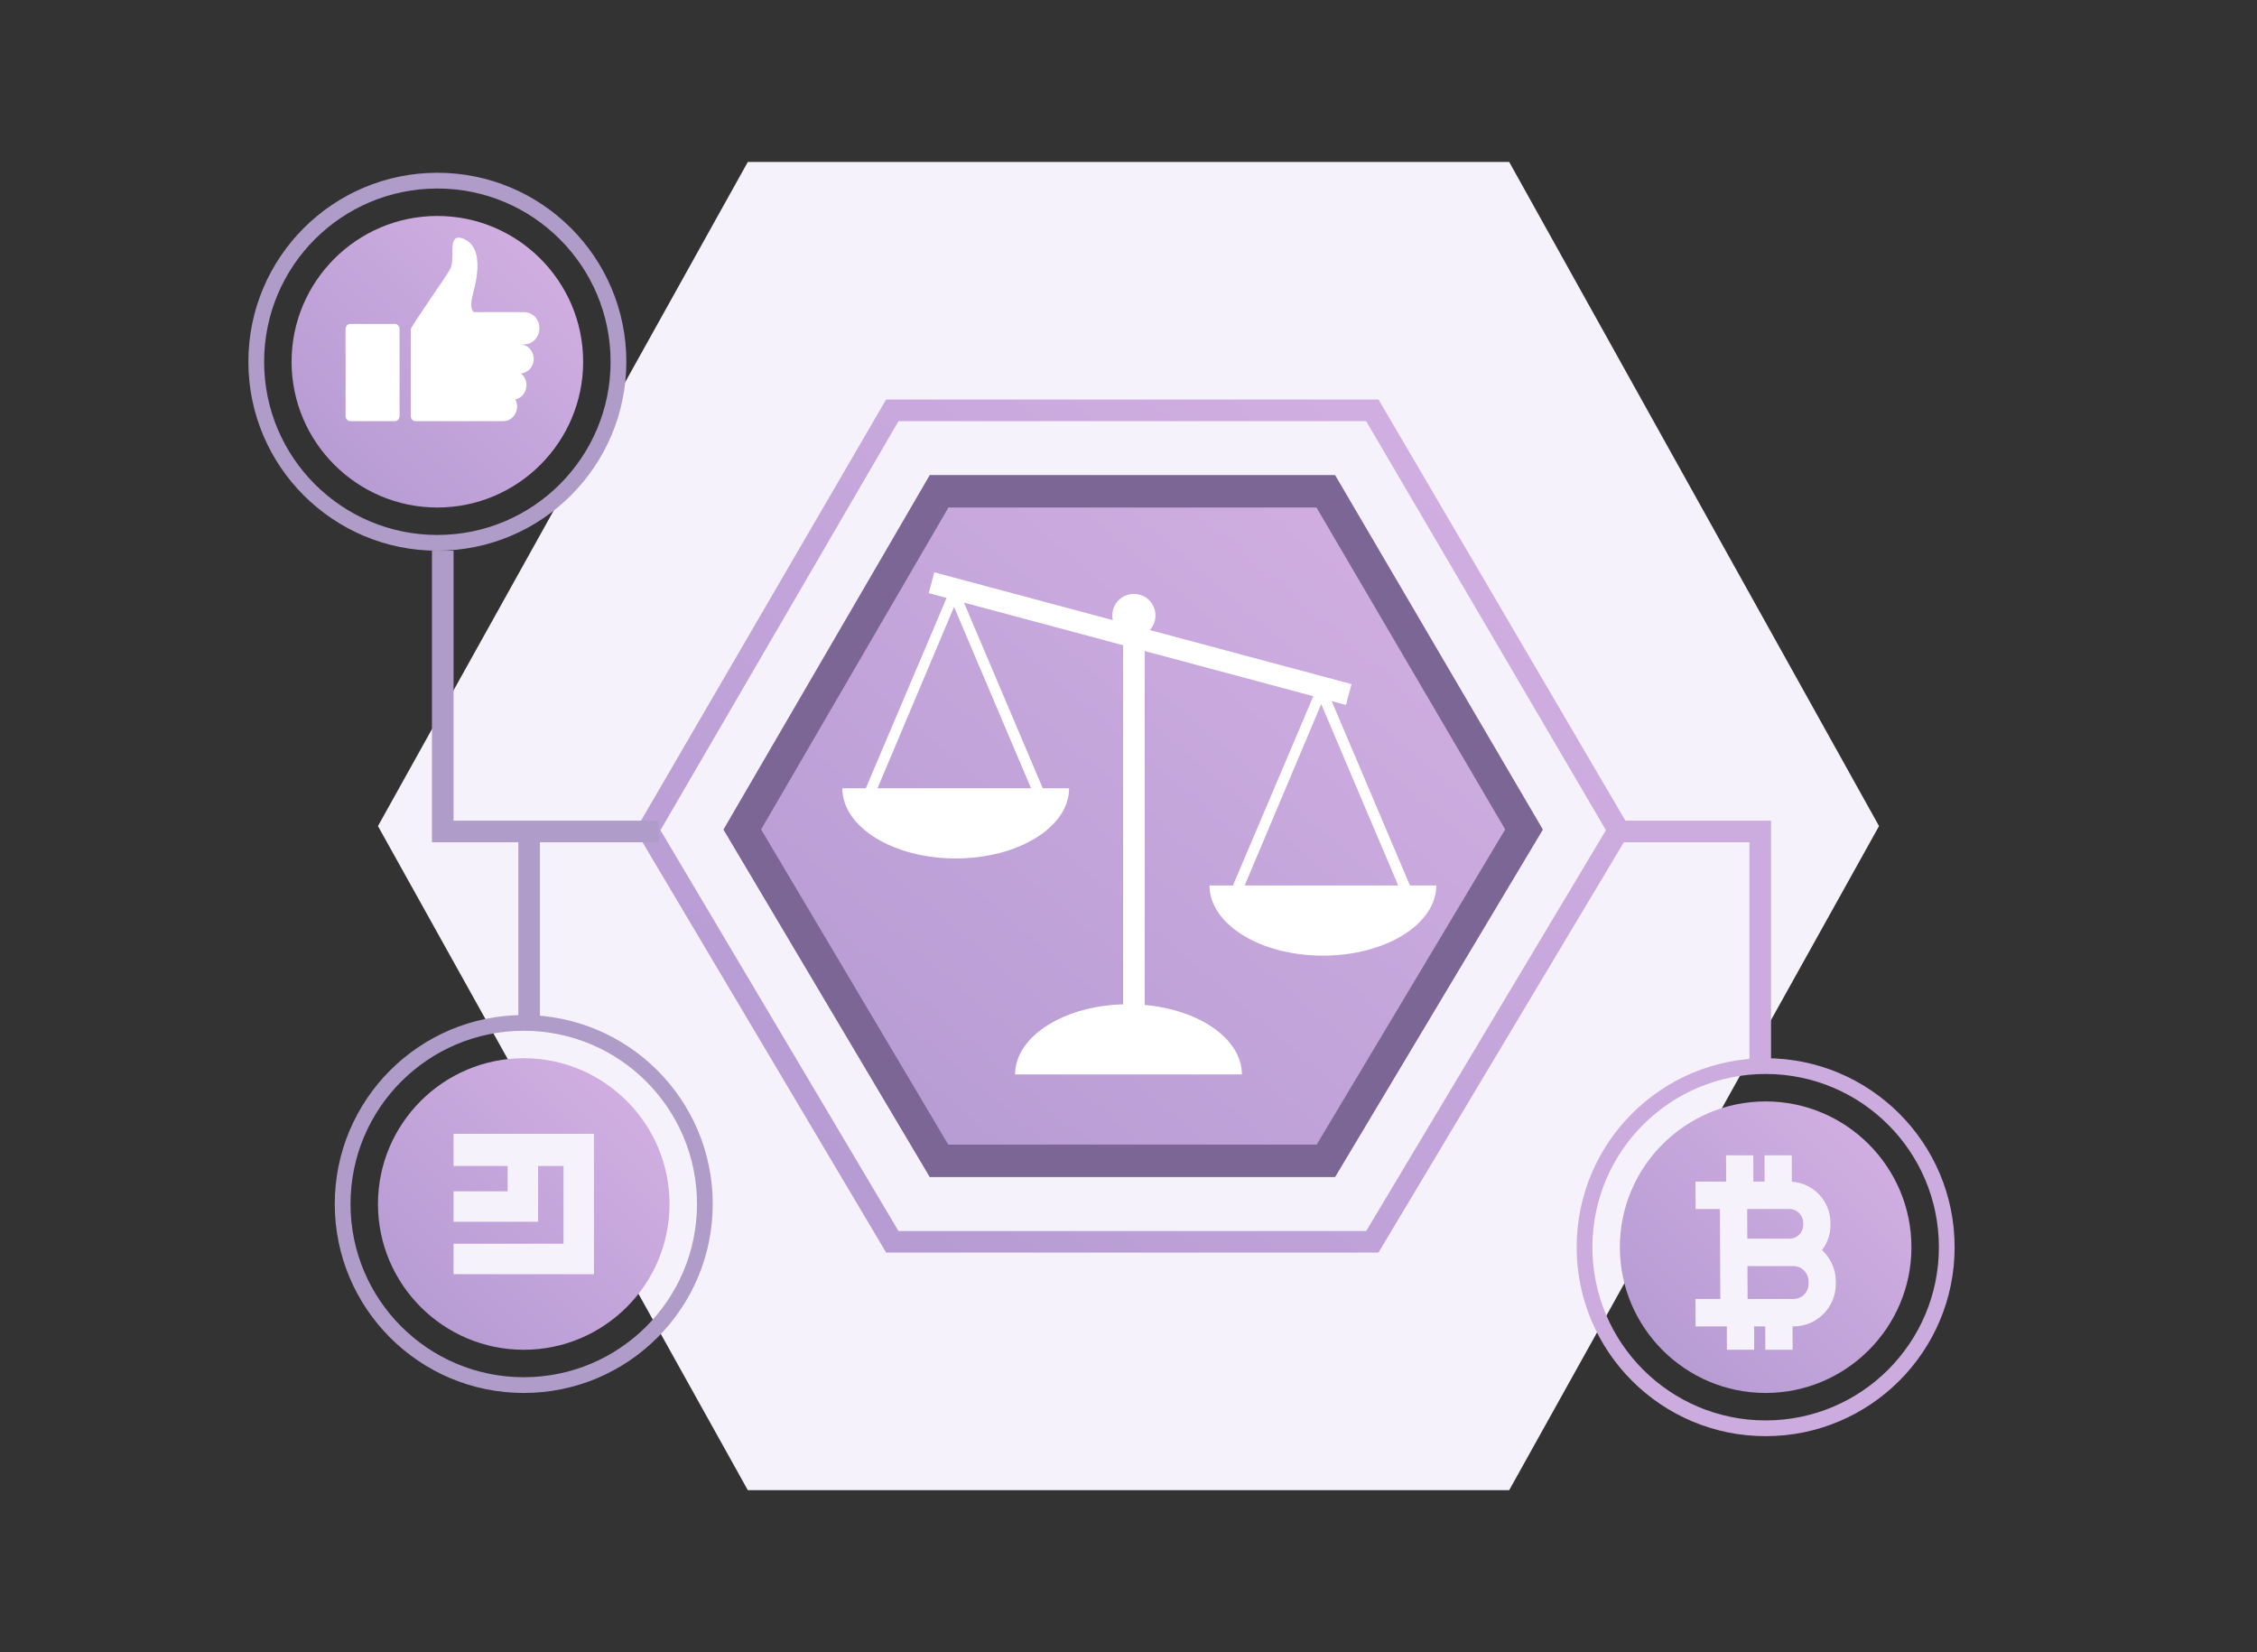 <?xml version="1.0" encoding="UTF-8"?>
<svg width="209px" height="153px" viewBox="0 0 209 153" version="1.1" xmlns="http://www.w3.org/2000/svg" xmlns:xlink="http://www.w3.org/1999/xlink">
    <rect x="0" y="0" width="209" height="153" fill="#333333" stroke="none"/>
    <!-- Generator: Sketch 49.1 (51147) - http://www.bohemiancoding.com/sketch -->
    <title>Lightweight</title>
    <desc>Created with Sketch.</desc>
    <defs>
        <linearGradient x1="1.507%" y1="98.493%" x2="98.618%" y2="1.382%" id="linearGradient-1">
            <stop stop-color="#B299D1" offset="0%"></stop>
            <stop stop-color="#D5B1E4" offset="100%"></stop>
        </linearGradient>
        <polygon id="path-2" points="51.102 29 32 61.825 51.102 94 88.626 94 107.867 61.825 88.626 29"></polygon>
    </defs>
    <g id="Desctop" stroke="none" stroke-width="1" fill="none" fill-rule="evenodd">
        <g id="Benefits" transform="translate(-409, -640)">
            <g id="Icons" transform="translate(345, 640)">
                <g id="Lightweight" transform="translate(64, 0)">
                    <g transform="translate(23, 15)">
                        <g id="Bg" transform="translate(12, 0)">
                            <polygon id="Page-1" fill="#F6F2FB" points="34.248 0 0 61.501 34.248 123 104.753 123 139 61.501 104.753 0"></polygon>
                            <polygon id="Path-3" stroke="url(#linearGradient-1)" stroke-width="2" points="47.628 23 25 61.885 47.628 100 92.08 100 114.873 61.885 92.08 23"></polygon>
                            <g id="Path-3">
                                <use fill="url(#linearGradient-1)" fill-rule="evenodd" xlink:href="#path-2"></use>
                                <path stroke="#7B6696" stroke-width="3" d="M51.964,30.5 L33.74,61.818 L51.956,92.5 L87.775,92.5 L106.124,61.818 L87.767,30.5 L51.964,30.5 Z"></path>
                            </g>
                        </g>
                        <g id="Center" transform="translate(55, 38)" fill="#FFFFFF">
                            <rect id="Rectangle-9" x="26" y="6" width="2" height="36"></rect>
                            <circle id="Oval-7" cx="27" cy="4" r="2"></circle>
                            <rect id="Rectangle-9" transform="translate(27.577, 6.142) rotate(-255) translate(-27.577, -6.142) " x="26.577" y="-13.858" width="2" height="40"></rect>
                            <path d="M18.561,20 C19.36,20 20.172,20 21,20 C21,23.59 16.299,26.5 10.5,26.5 C4.701,26.5 0,23.59 0,20 C0.726,20 1.45,20 2.174,20 L9.815,2 L10.854,2 L10.839,2.034 L10.921,2 L18.561,20 Z M17.475,20 L10.346,3.205 L3.258,20 C7.797,20 12.362,20 17.475,20 Z" id="Combined-Shape"></path>
                            <path d="M52.561,29 C53.36,29 54.172,29 55,29 C55,32.59 50.299,35.5 44.5,35.5 C38.701,35.5 34,32.59 34,29 C34.726,29 35.45,29 36.174,29 L43.815,11 L44.854,11 L44.839,11.034 L44.921,11 L52.561,29 Z M51.475,29 L44.346,12.205 L37.258,29 C41.797,29 46.362,29 51.475,29 Z" id="Combined-Shape"></path>
                            <path d="M26.5,46.5 C32.299,46.5 37,43.59 37,40 C29.121,40 22.666,40 16,40 C16,43.59 20.701,46.5 26.5,46.5 Z" id="Oval-5" transform="translate(26.5, 43.25) scale(1, -1) translate(-26.5, -43.25) "></path>
                        </g>
                        <g id="Line" transform="translate(17, 36)">
                            <rect id="Rectangle-11" fill="#B09CC9" x="8" y="27" width="2" height="17"></rect>
                            <polygon id="Combined-Shape" fill="#B09CC9" points="2 25 21.012 25 21.012 27 0 27 0 0 2 0"></polygon>
                            <polygon id="Combined-Shape" fill="#CCABDF" points="109.496 25 124 25 124 48 122 48 122 27 109.496 27"></polygon>
                        </g>
                        <g id="Down" transform="translate(8, 79)">
                            <path d="M17.5,35 C7.835,35 0,27.165 0,17.5 C0,7.835 7.835,0 17.5,0 C27.165,0 35,7.835 35,17.5 C35,27.165 27.165,35 17.5,35 Z M17.5,33.542 C26.36,33.542 33.542,26.36 33.542,17.5 C33.542,8.64 26.36,1.458 17.5,1.458 C8.64,1.458 1.458,8.64 1.458,17.5 C1.458,26.36 8.64,33.542 17.5,33.542 Z" id="Oval-3" fill="#B09CC9" fill-rule="nonzero"></path>
                            <path d="M17.5,4 C10.057,4 4,10.057 4,17.5 C4,24.945 10.057,31 17.5,31 C24.943,31 31,24.945 31,17.5 C31,10.057 24.943,4 17.5,4" id="Fill-385" fill="url(#linearGradient-1)"></path>
                            <polygon id="Fill-2" fill="#F6F2FB" points="11 13.977 16.01 13.977 16.01 16.326 11 16.326 11 19.144 18.83 19.144 18.83 13.977 21.18 13.977 21.18 21.18 11 21.18 11 24 24 24 24 11 11 11"></polygon>
                        </g>
                        <g id="Up" transform="translate(0, 1)">
                            <path d="M17.5,35 C7.835,35 0,27.165 0,17.5 C0,7.835 7.835,0 17.5,0 C27.165,0 35,7.835 35,17.5 C35,27.165 27.165,35 17.5,35 Z M17.5,33.542 C26.36,33.542 33.542,26.36 33.542,17.5 C33.542,8.64 26.36,1.458 17.5,1.458 C8.64,1.458 1.458,8.64 1.458,17.5 C1.458,26.36 8.64,33.542 17.5,33.542 Z" id="Oval-3" fill="#B09CC9" fill-rule="nonzero"></path>
                            <path d="M17.5,4 C10.057,4 4,10.057 4,17.5 C4,24.945 10.057,31 17.5,31 C24.943,31 31,24.945 31,17.5 C31,10.057 24.943,4 17.5,4" id="Fill-385" fill="url(#linearGradient-1)"></path>
                            <g id="Page-1" transform="translate(9, 6)" fill="#FFFFFF">
                                <path d="M17.952,8.398 C17.952,7.573 17.321,6.904 16.541,6.904 L12.745,6.904 L11.887,6.904 C11.887,6.904 11.484,6.686 11.703,5.6 C11.831,4.962 13.267,0.766 10.677,0.027 C9.368,-0.225 10.255,1.986 9.634,3.018 C9.014,4.05 6.036,8.249 6.036,8.502 L6.036,16.542 C6.036,16.795 6.23,17 6.469,17 L9.577,17 L14.011,17 L14.614,17 C15.315,17 15.883,16.398 15.883,15.655 C15.883,15.412 15.822,15.185 15.716,14.988 C16.306,14.872 16.753,14.325 16.753,13.666 C16.753,13.219 16.548,12.824 16.231,12.579 C16.897,12.538 17.426,11.953 17.426,11.237 C17.426,10.494 16.857,9.892 16.156,9.892 L16.541,9.892 C17.321,9.892 17.952,9.223 17.952,8.398" id="Fill-1"></path>
                                <path d="M4.577,8 L0.423,8 C0.189,8 0,8.215 0,8.479 L0,16.521 C0,16.786 0.189,17 0.423,17 L4.577,17 C4.811,17 5,16.786 5,16.521 L5,8.479 C5,8.215 4.811,8 4.577,8" id="Fill-4"></path>
                            </g>
                        </g>
                        <g id="Right" transform="translate(123, 83)">
                            <path d="M17.5,35 C7.835,35 0,27.165 0,17.5 C0,7.835 7.835,0 17.5,0 C27.165,0 35,7.835 35,17.5 C35,27.165 27.165,35 17.5,35 Z M17.5,33.542 C26.36,33.542 33.542,26.36 33.542,17.5 C33.542,8.64 26.36,1.458 17.5,1.458 C8.64,1.458 1.458,8.64 1.458,17.5 C1.458,26.36 8.64,33.542 17.5,33.542 Z" id="Oval-3" fill="#CCABDF" fill-rule="nonzero"></path>
                            <path d="M17.5,4 C10.057,4 4,10.057 4,17.5 C4,24.945 10.057,31 17.5,31 C24.943,31 31,24.945 31,17.5 C31,10.057 24.943,4 17.5,4" id="Fill-385" fill="url(#linearGradient-1)"></path>
                            <g id="Page-1" transform="translate(11, 8)" fill="#F6F2FB">
                                <path d="M4.789,5.965 L4.803,8.71 L8.721,8.71 C9.417,8.71 9.981,8.141 9.978,7.442 L9.977,7.233 C9.973,6.534 9.404,5.965 8.708,5.965 L5.326,5.965 L4.789,5.965 M10.475,12.883 L10.474,12.662 C10.47,11.882 9.836,11.249 9.06,11.249 L8.734,11.249 L4.815,11.249 L4.83,14.297 L5.366,14.297 L9.074,14.297 C9.851,14.297 10.479,13.662 10.475,12.883 M12.999,12.662 L13,12.883 C13.011,15.061 11.255,16.834 9.087,16.834 L8.991,16.834 L8.996,18.999 L6.472,18.999 L6.466,16.834 L5.431,16.834 L5.437,18.999 L2.912,18.999 L2.906,16.834 L2.317,16.834 L0.017,16.834 L0.005,14.297 L2.305,14.297 L2.29,11.249 L2.278,8.71 L2.264,5.965 L0.017,5.965 L0.005,3.427 L2.252,3.427 L2.841,3.427 L2.834,0.992 L5.359,0.992 L5.366,3.427 L6.401,3.427 L6.394,0.992 L8.919,0.992 L8.926,3.439 C10.908,3.56 12.492,5.213 12.502,7.233 L12.503,7.442 C12.507,8.318 12.212,9.123 11.719,9.767 C12.499,10.489 12.993,11.518 12.999,12.662 Z" id="Fill-1"></path>
                            </g>
                        </g>
                    </g>
                </g>
            </g>
        </g>
    </g>
</svg>